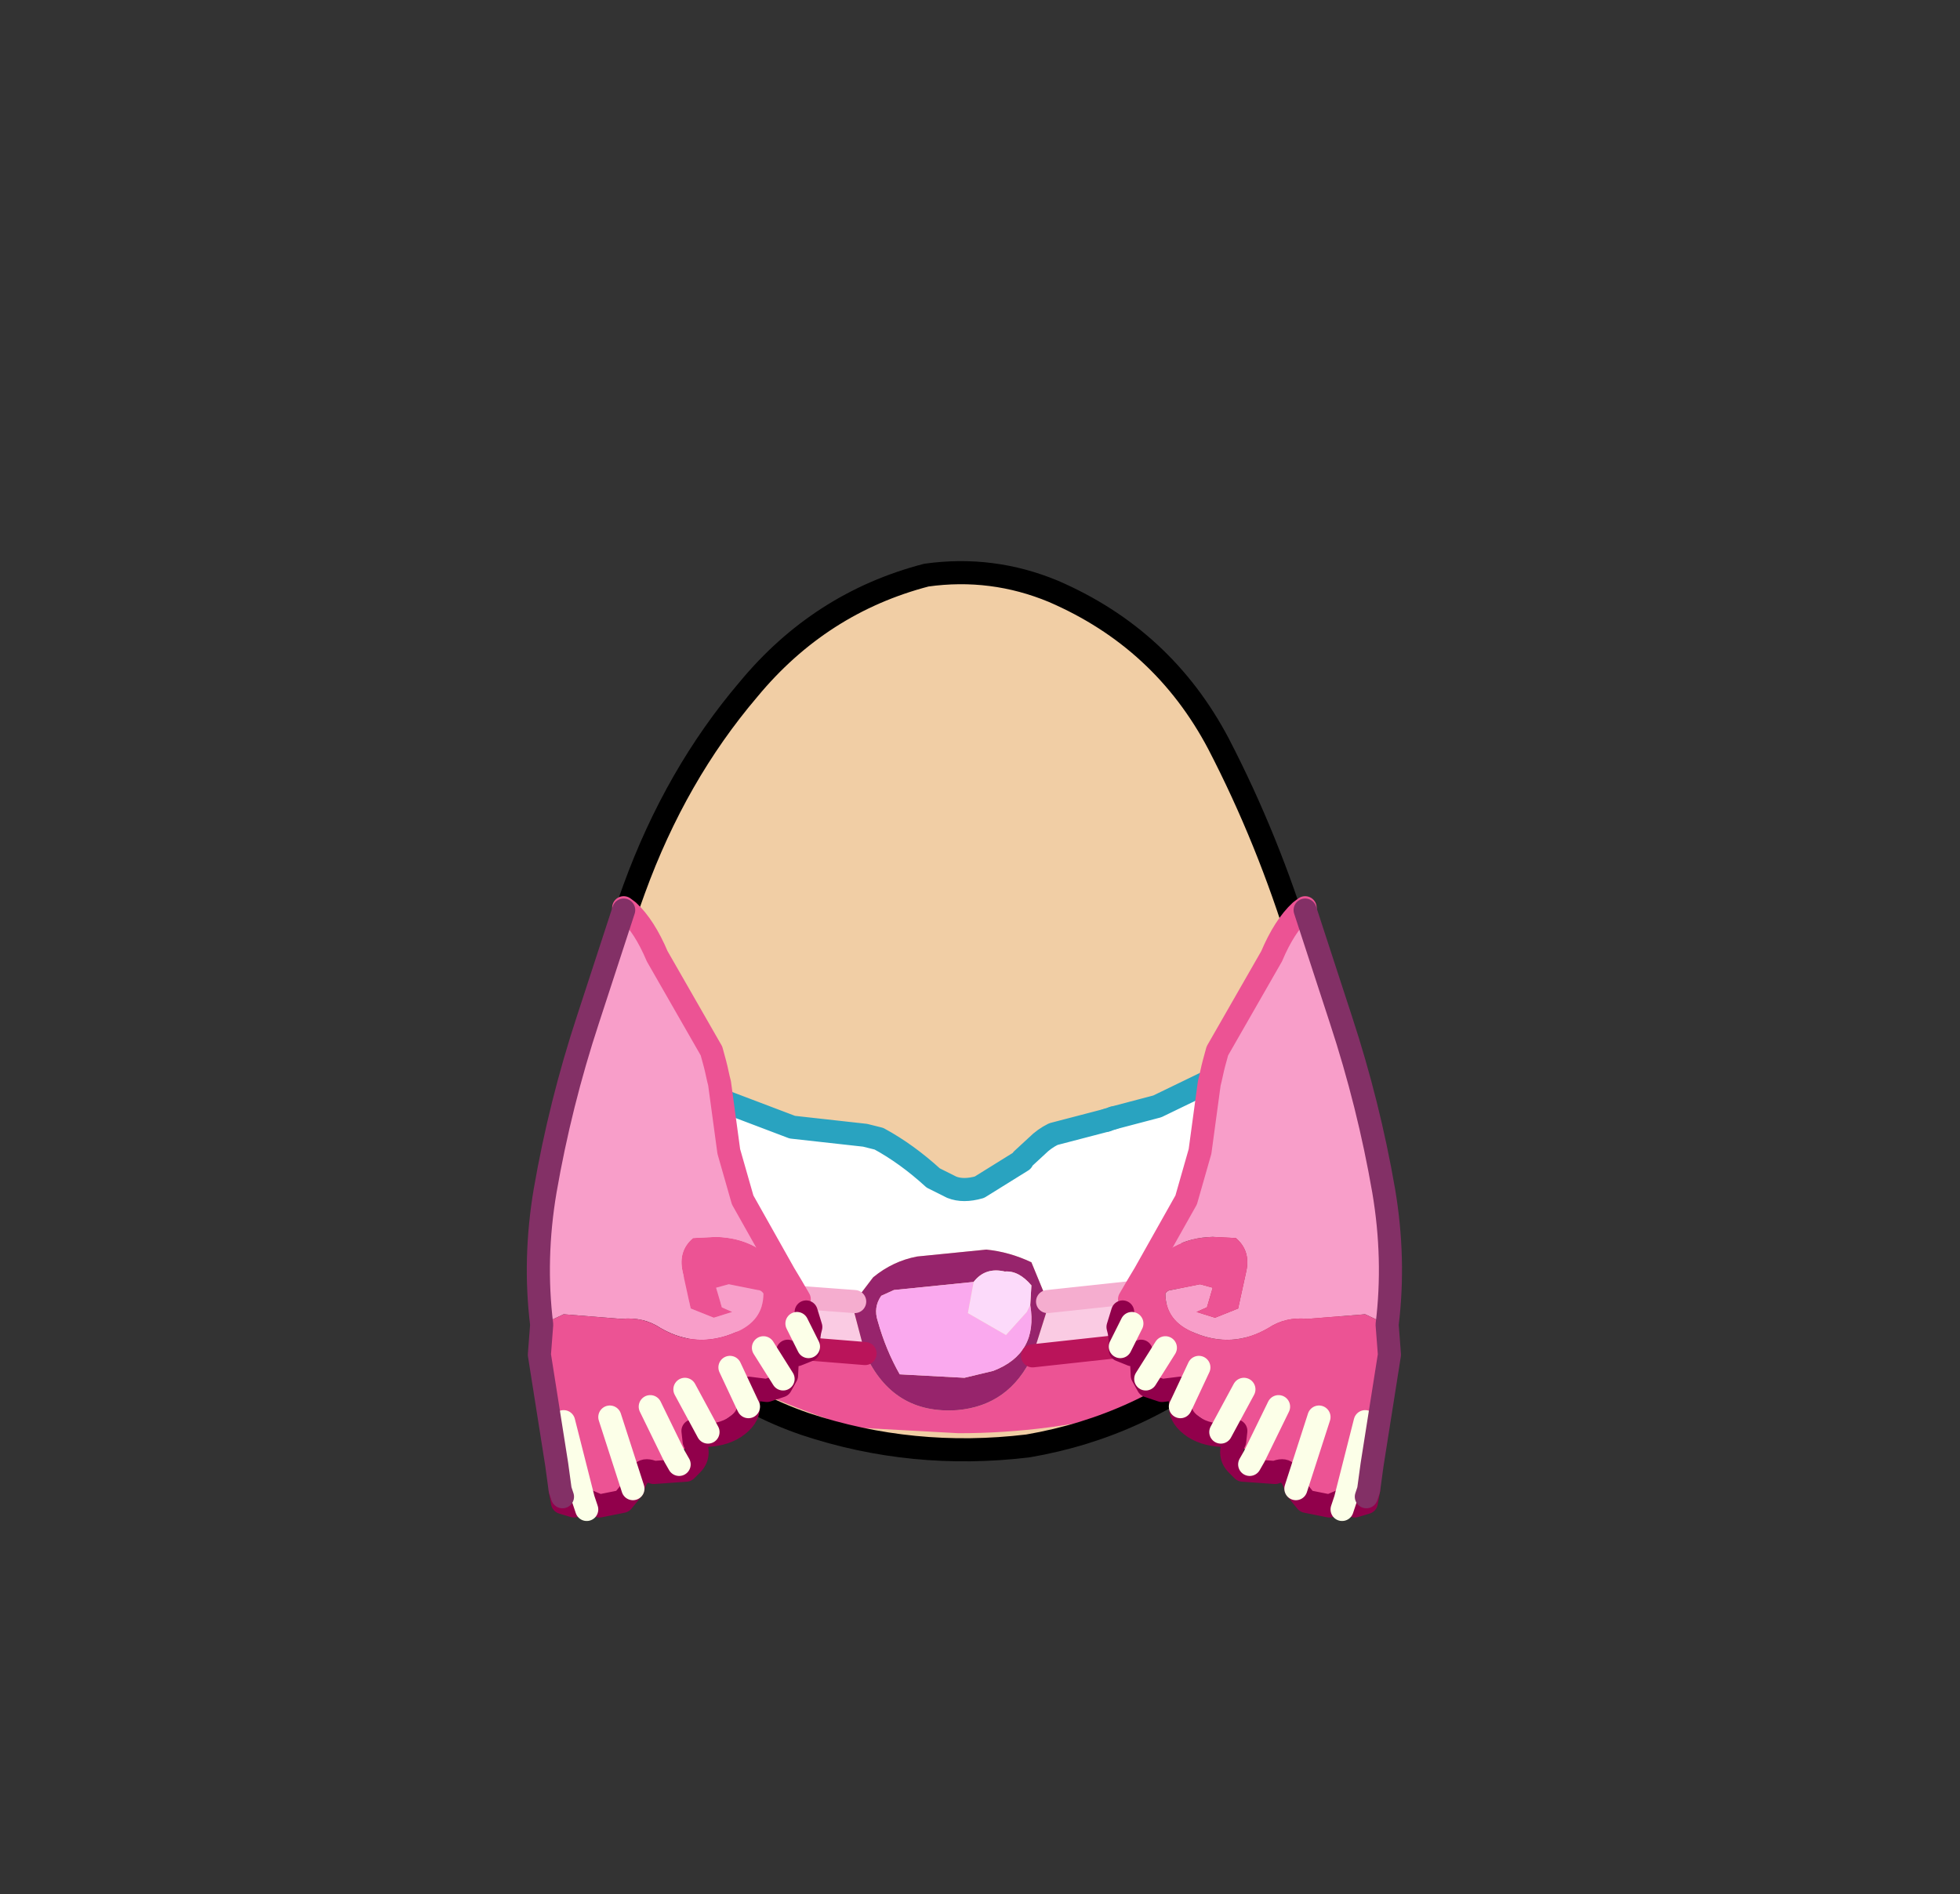 <svg xmlns:xlink="http://www.w3.org/1999/xlink" height="82" width="84.85" xmlns="http://www.w3.org/2000/svg"><rect width="100%" height="100%" fill="#333333" stroke="none"/><g transform="translate(37.4 42.25)"><use height="38" transform="translate(-11.95 -17.45)" width="32.05" xlink:href="#a"/><use height="18.3" transform="translate(-11.75 1.5)" width="31.9" xlink:href="#b"/><use height="38.95" transform="translate(-12.45 -17.95)" width="33.05" xlink:href="#c"/><use height="18.05" transform="translate(10.9 -1.05)" width="10.8" xlink:href="#d"/><use height="27.05" transform="translate(10.5 -3.45)" width="12.8" xlink:href="#e"/><use height="27.05" transform="matrix(-1 0 0 1 -1.8 -3.45)" width="12.8" xlink:href="#e"/></g><defs><use height="38" width="32.05" xlink:href="#f" id="a"/><use height="38.95" width="33.05" xlink:href="#g" id="c"/><use height="27.05" width="12.8" xlink:href="#h" id="e"/><g id="b"><path d="m10.5 6.25.3-.1 1.9-.5 3.2-1.55 4-2.6q.35 2.25.2 4.55-.25 3.85-2.35 7l-9.8 1.05 9.8-1.05-.3.4-9.55 1.1.05-.45-.7-1.7q-.95-.45-1.95-.55l-3 .3q-1.05.2-1.9.9l-.8 1.05-.05.35-8-.95q-1.9-2.75-2.85-5.9-.75-2.5-.3-4.9l4.15 2.2 4.35 1.65 3.15.35L3 8.75l.8.4q.5.2 1.2 0L6.85 8v-.05q.7-.55 1.5-.95l2.15-.75M-.4 14.1l-8.05-.6 8.05.6" fill="#fff" fill-rule="evenodd" transform="translate(11.75 -1.5)"/><path d="m7.3 16.45 5.95-.65 4-.7-.2.25-1.75 1.6-.65.5q-1.35.85-2.85 1.35-3.8 1-7.7 1l-4.55-.25q-3.4-1.05-6.5-2.75l-1.35-1.1h.3l8.05.65q1.2 2.65 4 2.45 2.25-.2 3.25-2.35m11.4-3.2-.15.05.15-.1v.05m-5.45 2.55 3.8-.45-3.8.45m-22.9-2.2.8 1.4-1.4-1.6.6.2" fill="#ec5394" fill-rule="evenodd" transform="translate(11.75 -1.5)"/><path d="m7.3 16.45.6-1.9 9.55-1.1 1.1-.15.15-.05.5-.1-1.95 1.95-4 .7-5.95.65m-7.25-.1L-8 15.7h-.3l-.2-.05-.35-.65-.8-1.4-.05-.25h.15l1.1.15 8 .95.5 1.9" fill="#facbe3" fill-rule="evenodd" transform="translate(11.75 -1.5)"/><path d="m-.4 14.1.8-1.05q.85-.7 1.9-.9l3-.3q1 .1 1.95.55l.7 1.7-.05.45-.6 1.9q-1 2.15-3.25 2.35-2.8.2-4-2.45l-.5-1.9.05-.35m5.15-.85-3.45.35-.55.25q-.35.5-.15 1.1.35 1.25.95 2.3l2.8.15 1.25-.3q1.95-.75 1.6-2.85l.05-.85q-.55-.65-1.15-.6-.85-.2-1.35.45" fill="#97246c" fill-rule="evenodd" transform="translate(11.75 -1.5)"/><path d="M7.2 14.25q.35 2.1-1.6 2.85l-1.25.3-2.8-.15q-.6-1.05-.95-2.3-.2-.6.15-1.1l.55-.25 3.45-.35-.25 1.35 1.65.95.9-1 .15-.3" fill="#faa9ee" fill-rule="evenodd" transform="translate(11.75 -1.5)"/><path d="m7.2 14.25-.15.3-.9 1-1.65-.95.25-1.35q.5-.65 1.35-.45.6-.05 1.15.6l-.05.85" fill="#fcdafa" fill-rule="evenodd" transform="translate(11.75 -1.5)"/><path d="M6.85 7.95V8L5 9.15q-.7.2-1.2 0l-.8-.4Q1.85 7.7.65 7.05l-.6-.15-3.15-.35-4.35-1.65m23.35-.8-3.2 1.55-1.9.5m-.3.1-2.3.6q-.4.2-.7.5l-.65.6" fill="none" stroke="#29a3c0" stroke-linecap="round" stroke-linejoin="round" transform="translate(11.75 -1.5)"/><path d="m7.3 16.45 5.95-.65 3.8-.45.6-.1m-17.6 1.1L-8 15.7" fill="none" stroke="#ba145a" stroke-linecap="round" stroke-linejoin="round" transform="translate(11.75 -1.5)"/><path d="m-8.45 13.5 8.05.6m8.35 0 9.8-1.05m-27.3.3 1.1.15" fill="none" stroke="#f5adcf" stroke-linecap="round" stroke-linejoin="round" transform="translate(11.75 -1.5)"/><path d="m10.8 6.15-.3.1" fill="none" stroke="#29a3c0" stroke-linecap="round" stroke-linejoin="round" transform="translate(11.75 -1.5)"/></g><g id="d"><path d="M19.5.4q1.5 4.25 1.65 7.25.3 8.25-.75 8.85l-9-.85q3.5-4.65 5.1-7.4 1.65-2.75 2.65-8.8l.35.95" fill="#be2e4e" fill-rule="evenodd" transform="translate(-10.9 1.05)"/><path d="M19.15-.55q-1 6.05-2.65 8.8-1.6 2.75-5.1 7.4l9 .85q1.05-.6.75-8.85Q21 4.65 19.5.4" fill="none" stroke="#4d483b" stroke-linecap="round" stroke-linejoin="round" transform="translate(-10.9 1.05)"/></g><g id="h"><path d="M8.15.45 9.7 5.2q1.2 3.65 1.85 7.4.5 2.95.15 5.8l-.95-.45-2.5.2q-.95-.1-1.7.4-1.55.9-3.2.2-1.25-.5-1.25-1.7.1-.15.25-.15l1.25-.25.55.15-.25.85-.45.2.8.25 1-.4.35-1.6q.2-.9-.45-1.45l-1-.05q-1.9.05-2.95 1.6L3 13l.6-2.1.4-2.95.05-.2.1-.45.05-.2.15-.55 2.35-4.1Q7.25 1.15 7.95.5l.2-.15v.1" fill="#f89ec9" fill-rule="evenodd" transform="translate(.45 .15)"/><path d="M8.15.45q1.05 1.8 1.7 3.85 1.05 3.25 1.6 6.8.65 3.8.45 7.6l-.2-.3q.35-2.85-.15-5.8-.65-3.75-1.85-7.4L8.15.45m-7.3 16.3L2.3 13.7Q3.35 11 4 7.95l-.4 2.95L3 13l-1.8 3.2-.3.5-.05.05" fill="#f990f2" fill-rule="evenodd" transform="translate(.45 .15)"/><path d="m11.8 19.7-.75 4.75-.25 1.4v.25l-.5.15-.35-.4-.05.1-.7.3-1.45-.75q-.1-.5-.4-.7-.15-.15-.5 0l-.9-.7-.85-.65.05-.45-.4.2-.25-.15-1.7-1.2-.05-.05v-.65l-.8.1-.7-.5-.15-.15-.05-1.05-.4.15-.5-.2v-.45L.1 18.7l-.05-.2.2-.65.3-.55.35-.6.3-.5q1.05-1.55 2.95-1.6l1 .05q.65.55.45 1.45l-.35 1.6-1 .4-.8-.25.45-.2.25-.85-.55-.15-1.25.25q-.15 0-.25.15 0 1.2 1.25 1.7 1.65.7 3.2-.2.75-.5 1.7-.4l2.5-.2.95.45.1 1.3M.65 18.35l-.5 1 .5-1M2.1 19.4l-.85 1.35.85-1.35m1.45.85-.75 1.6.75-1.6m1.95.95-1 1.85 1-1.85m1.5.75L5.95 24.1 7 21.95m3.75.65-.85 3.35.85-3.35m-2-.2-1 3.1 1-3.1" fill="#ec5394" fill-rule="evenodd" transform="translate(.45 .15)"/><path d="m11.7 18.4.2.3-.1 1-.1-1.3m-1.4 7.85-.55.15-.55-.15.7-.3.05-.1.35.4m-2.55-.75-.9-.7q.35-.15.5 0 .3.2.4.7M5.1 23.45l-.35-.25.4-.2-.05.45M2.75 21.8l-.8-.55.8-.1v.65M1.1 20.6l-.95-1.1.5.2.4-.15.05 1.05m-.55-3.3.3-.55.05-.05-.35.6m9.2 9.1.15-.45-.15.45" fill="#fc3be8" fill-rule="evenodd" transform="translate(.45 .15)"/><path d="m4 7.95.05-.2.1-.45.05-.2.15-.55 2.35-4.1Q7.25 1.15 7.95.5l.2-.15M4 7.95l-.4 2.95L3 13l-1.8 3.2-.3.5-.35.6" fill="none" stroke="#ec5394" stroke-linecap="round" stroke-linejoin="round" transform="translate(.45 .15)"/><path d="m10.9 25.55-.1.55-.5.15-.35-.4-.05.1-.7.3-1-.2-.45-.55q-.1-.5-.4-.7-.15-.15-.5 0l-1.4-.1-.25-.25q-.4-.4-.1-1l.05-.45-.4.2q-.85 0-1.4-.35-.6-.4-.6-.9v-.8l-.8.1-.6-.2-.25-.45-.05-1.05-.4.15-.5-.2v-.45L.1 18.7l-.05-.2.2-.65" fill="none" stroke="#91004b" stroke-linecap="round" stroke-linejoin="round" transform="translate(.45 .15)"/><path d="m.15 19.35.5-1m.6 2.4.85-1.35m.65 2.55.05-.1.75-1.6m.95 2.8 1-1.85m.45 2.9L7 21.95M5.95 24.1l-.2.35m4.15 1.5.85-3.35m-.85 3.35-.15.45m-2-.9 1-3.1" fill="none" stroke="#fcffe8" stroke-linecap="round" stroke-linejoin="round" transform="translate(.45 .15)"/><path d="M8.15.45 9.7 5.2q1.2 3.65 1.85 7.4.5 2.95.15 5.8l.1 1.3-.75 4.75-.15 1.1-.1.3" fill="none" stroke="#833066" stroke-linecap="round" stroke-linejoin="round" transform="translate(.45 .15)"/></g><path d="M27.35 7.4q2.15 4.15 3.55 8.75 1.45 4.7 1.15 9.5-.35 4.95-4.2 8.1-3.8 3.2-8.75 4.05l-2.6.2q-3.6 0-7.05-1.15-4.65-1.6-7.1-5.5Q-.2 27.4.05 23q.2-4.4 2-9.3Q3.85 8.75 7 5.05 10.1 1.3 14.7.1l1.8-.1q1.9.05 3.7.8 4.75 2.05 7.15 6.6" fill="#f1cea5" fill-rule="evenodd" transform="translate(-.05)" id="f"/><path d="M27.35 7.4Q24.95 2.85 20.2.8 17.55-.3 14.7.1 10.1 1.3 7 5.05q-3.15 3.7-4.95 8.65-1.8 4.9-2 9.3-.25 4.4 2.3 8.35 2.45 3.9 7.1 5.5 4.65 1.55 9.65.95 4.95-.85 8.75-4.05 3.85-3.15 4.2-8.1.3-4.8-1.15-9.5-1.4-4.6-3.55-8.75Z" fill="none" stroke="#000" stroke-linecap="round" stroke-linejoin="round" transform="translate(.45 .5)" id="g"/></defs></svg>